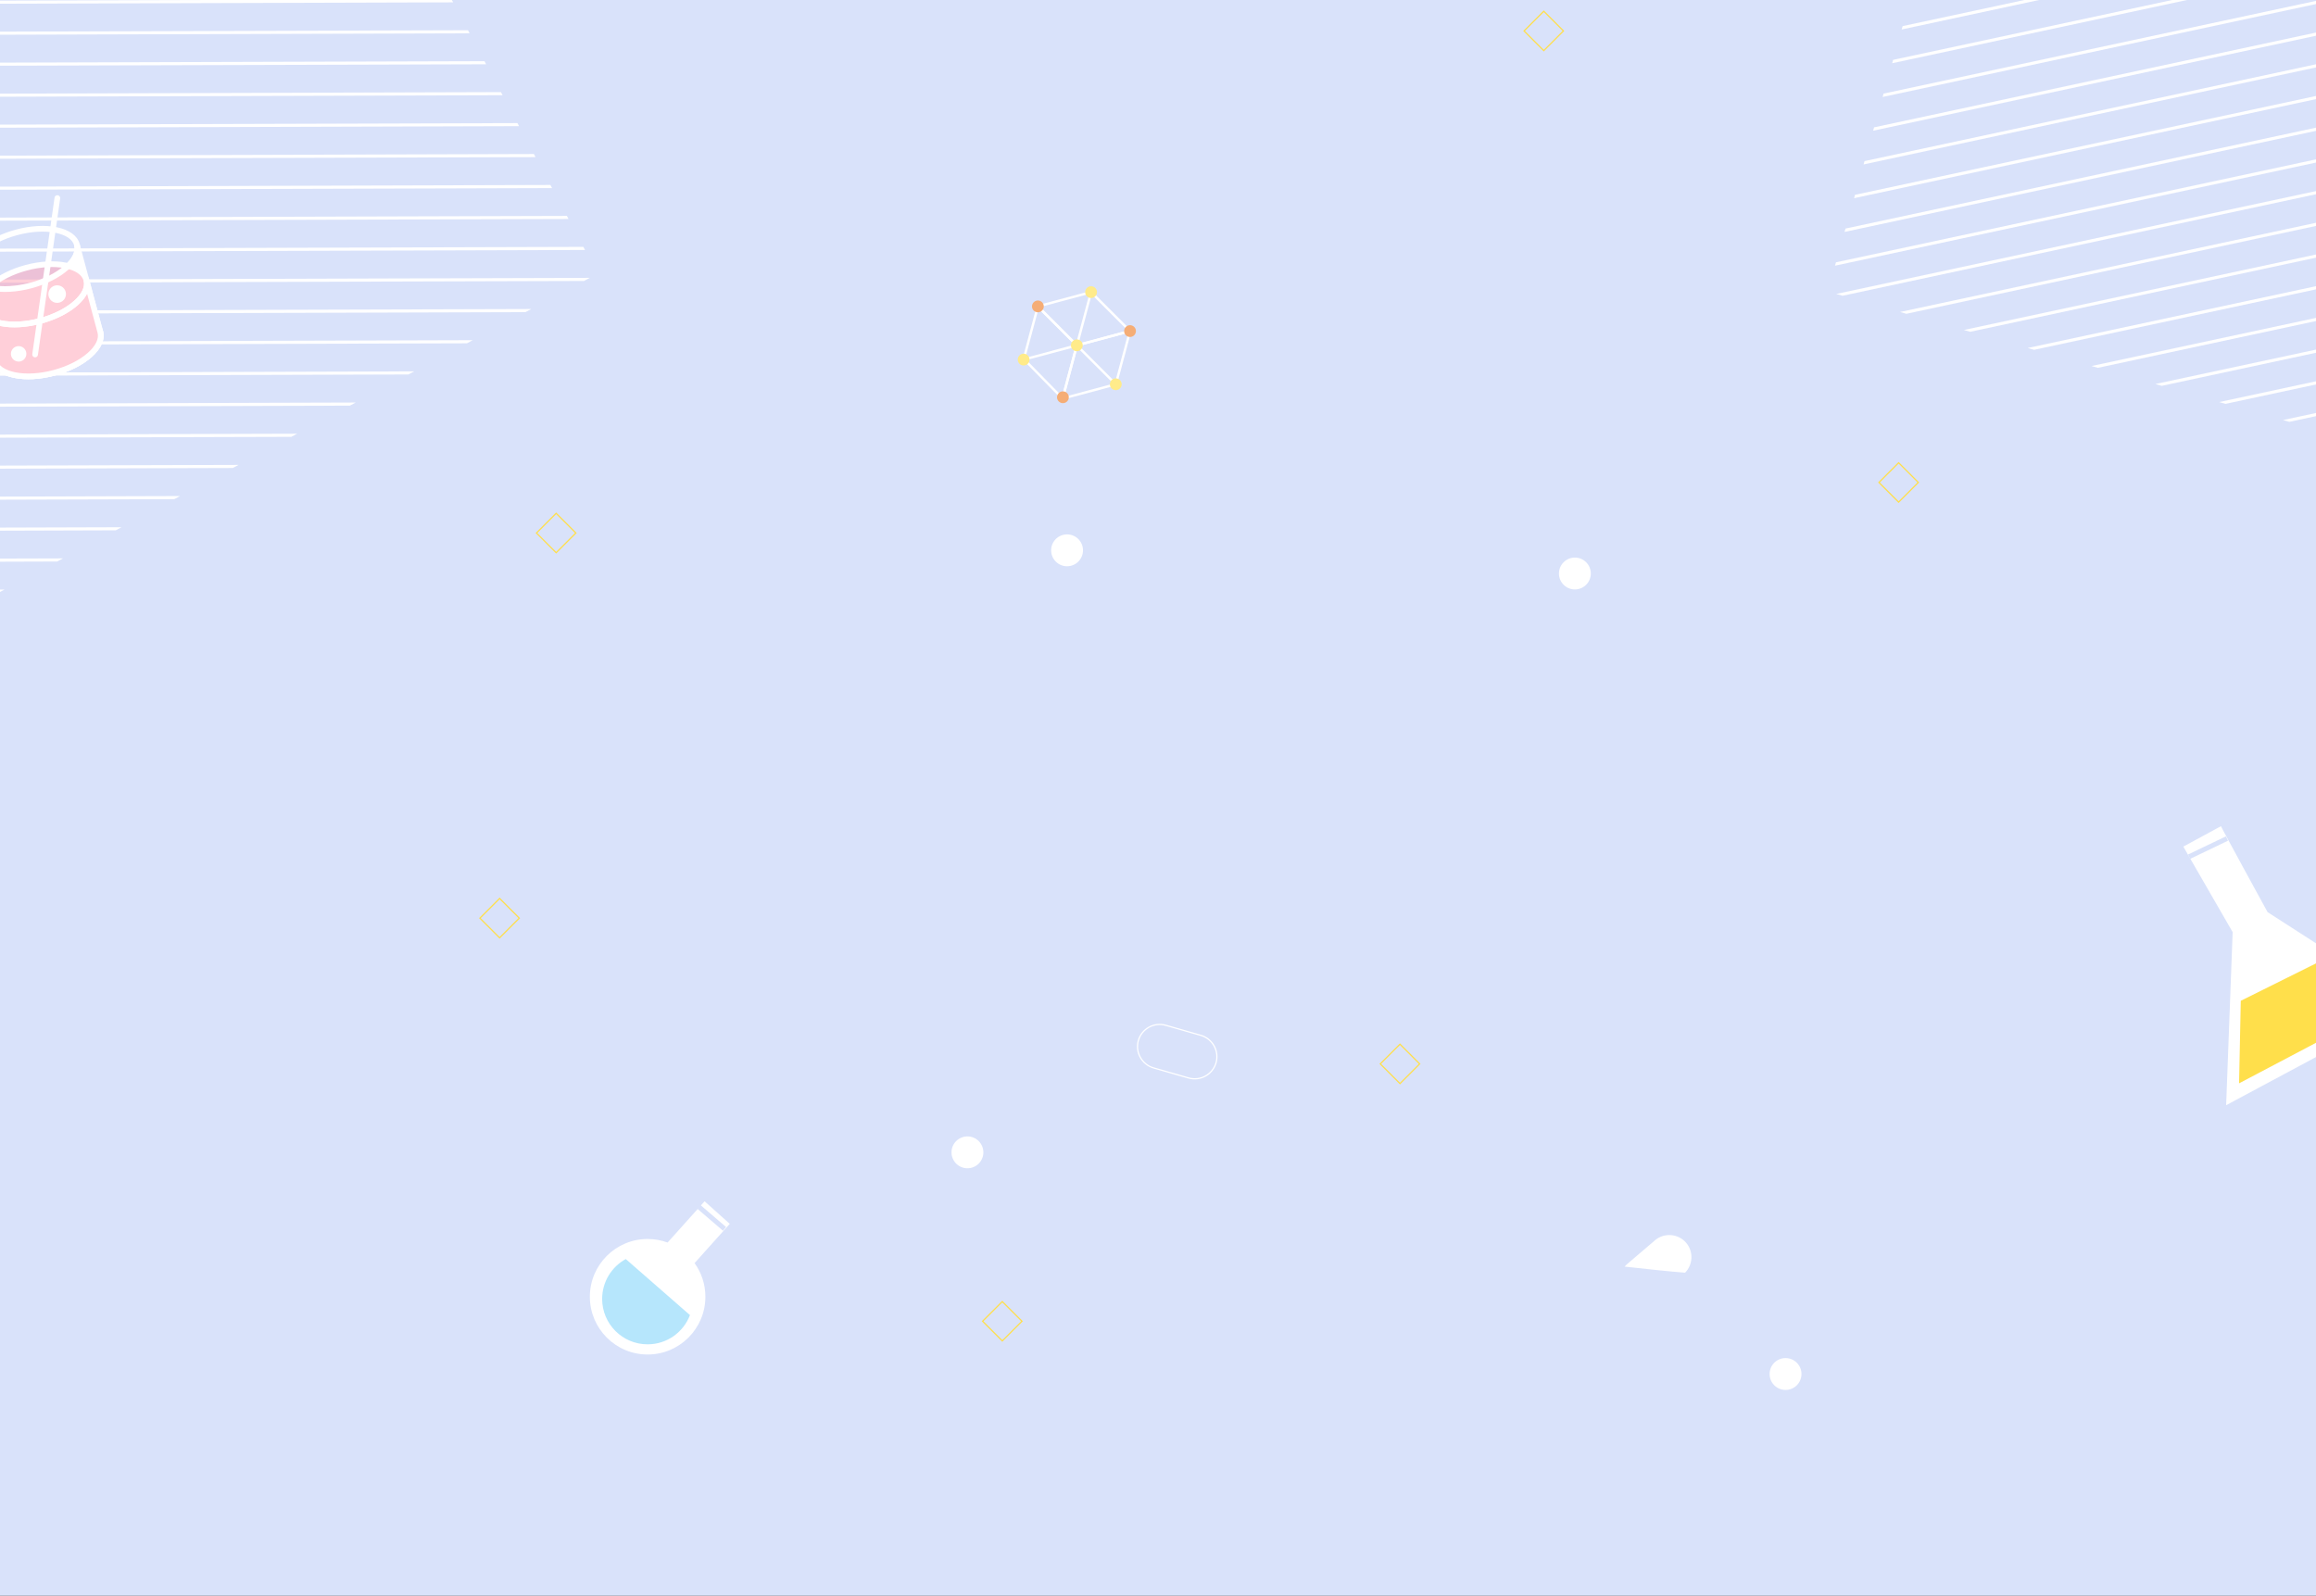 <svg width="1920" height="1323" viewBox="0 0 1920 1323" fill="none" xmlns="http://www.w3.org/2000/svg">
<rect x="0" y="0" width="1920" height="1323" fill="#333333" stroke="none"/>
<g clip-path="url(#clip0_323_1050)">
<rect width="1920" height="1323" fill="#D9E2FA"/>
<path d="M1576.52 24.437L1723.08 -7H1710.87L1577.32 21.646L1576.52 24.437Z" fill="white"/>
<path d="M1568.64 52.418L1845.66 -7H1833.45L1569.43 49.627L1568.64 52.418Z" fill="white"/>
<path d="M1560.73 80.398L1920 3.342V0.731L1561.52 77.608L1560.73 80.398Z" fill="white"/>
<path d="M1552.84 108.379L1920 29.634V26.997L1553.64 105.589L1552.84 108.379Z" fill="white"/>
<path d="M1544.93 136.334L1920 55.899V53.288L1545.73 133.57L1544.93 136.334Z" fill="white"/>
<path d="M1537.05 164.315L1920 82.19V79.579L1537.84 161.525L1537.05 164.315Z" fill="white"/>
<path d="M1529.14 192.296L1920 108.482V105.845L1529.93 189.506L1529.14 192.296Z" fill="white"/>
<path d="M1521.25 220.277L1920 134.773V132.136L1522.05 217.486L1521.25 220.277Z" fill="white"/>
<path d="M1527.53 245.211L1920 161.038V158.427L1522.25 243.726L1527.53 245.211Z" fill="white"/>
<path d="M1580.44 260.162L1920 187.33V184.718L1575.17 258.677L1580.44 260.162Z" fill="white"/>
<path d="M1633.36 275.086L1920 213.621V211.01L1628.08 273.602L1633.36 275.086Z" fill="white"/>
<path d="M1686.27 290.037L1920 239.912V237.275L1681 288.526L1686.27 290.037Z" fill="white"/>
<path d="M1739.19 304.962L1920 266.178V263.566L1733.91 303.477L1739.19 304.962Z" fill="white"/>
<path d="M1792.1 319.912L1920 292.469V289.858L1786.83 318.402L1792.1 319.912Z" fill="white"/>
<path d="M1845.02 334.837L1920 318.76V316.123L1839.74 333.352L1845.02 334.837Z" fill="white"/>
<path d="M1897.91 349.762L1920 345.026V342.414L1892.63 348.277L1897.91 349.762Z" fill="white"/>
<path d="M374.298 -0.6L0 0.526V3.086L375.654 1.96L374.298 -0.6Z" fill="white"/>
<path d="M387.968 25.077L0 26.229V28.789L389.325 27.611L387.968 25.077Z" fill="white"/>
<path d="M401.638 50.728L0 51.931V54.491L402.995 53.288L401.638 50.728Z" fill="white"/>
<path d="M415.283 76.379L0 77.634V80.194L416.666 78.939L415.283 76.379Z" fill="white"/>
<path d="M428.954 102.056L0 103.336V105.896L430.31 104.59L428.954 102.056Z" fill="white"/>
<path d="M442.624 127.707L0 129.038V131.598L443.981 130.267L442.624 127.707Z" fill="white"/>
<path d="M456.294 153.358L0 154.741V157.301L457.651 155.918L456.294 153.358Z" fill="white"/>
<path d="M469.965 179.01L0 180.418V182.978L471.322 181.57L469.965 179.01Z" fill="white"/>
<path d="M483.61 204.686L0 206.12V208.68L484.992 207.246L483.61 204.686Z" fill="white"/>
<path d="M488.986 230.363L0 231.822V234.382L484.147 232.949L488.986 230.363Z" fill="white"/>
<path d="M440.474 256.219L0 257.525V260.085L435.635 258.779L440.474 256.219Z" fill="white"/>
<path d="M391.936 282.05L0 283.227V285.787L387.098 284.635L391.936 282.05Z" fill="white"/>
<path d="M343.398 307.906L0 308.93V311.49L338.56 310.466L343.398 307.906Z" fill="white"/>
<path d="M294.886 333.736L0 334.632V337.192L290.048 336.322L294.886 333.736Z" fill="white"/>
<path d="M246.349 359.592L0 360.334V362.894L241.51 362.178L246.349 359.592Z" fill="white"/>
<path d="M197.811 385.448L0 386.037V388.597L192.998 388.008L197.811 385.448Z" fill="white"/>
<path d="M149.299 411.278L0 411.739V414.299L144.461 413.864L149.299 411.278Z" fill="white"/>
<path d="M100.762 437.134L0 437.442V440.002L95.923 439.694L100.762 437.134Z" fill="white"/>
<path d="M52.25 462.965L0 463.118V465.704L47.411 465.55L52.25 462.965Z" fill="white"/>
<path d="M0 488.821V490.792L3.712 488.821H0Z" fill="white"/>
<path d="M461.065 425.597L444.737 441.925L461.065 458.253L477.393 441.925L461.065 425.597Z" stroke="#FFDF4B" stroke-miterlimit="10"/>
<path d="M1279.81 9.32L1263.48 25.648L1279.81 41.975L1296.13 25.648L1279.81 9.32Z" stroke="#FFDF4B" stroke-miterlimit="10"/>
<path d="M830.909 1079.13L814.581 1095.45L830.909 1111.78L847.237 1095.45L830.909 1079.13Z" stroke="#FFDF4B" stroke-miterlimit="10"/>
<path d="M414.176 744.912L397.848 761.24L414.176 777.568L430.504 761.24L414.176 744.912Z" stroke="#FFDF4B" stroke-miterlimit="10"/>
<path d="M1160.6 865.753L1144.27 882.081L1160.6 898.409L1176.92 882.081L1160.6 865.753Z" stroke="#FFDF4B" stroke-miterlimit="10"/>
<path d="M1573.99 383.674L1557.66 400.002L1573.99 416.33L1590.32 400.002L1573.99 383.674Z" stroke="#FFDF4B" stroke-miterlimit="10"/>
<path d="M1371.96 1028.4L1348.94 1048.03C1348.17 1048.7 1347.48 1049.41 1346.84 1050.16C1363.76 1052.05 1384.65 1054.3 1396.99 1055.2C1403.55 1048.49 1404.06 1037.69 1397.86 1030.42C1391.31 1022.74 1379.66 1021.82 1371.96 1028.37V1028.4Z" fill="white"/>
<path d="M1008.12 881.16C1005.33 890.862 995.115 896.546 985.387 893.755L956.306 885.41C946.603 882.619 940.92 872.405 943.71 862.677C946.501 852.974 956.715 847.291 966.443 850.082L995.525 858.427C1005.23 861.218 1010.91 871.432 1008.12 881.16Z" stroke="white" stroke-miterlimit="10"/>
<path d="M604.993 1014.72L584.123 996L553.447 1030.2C548.283 1028.3 542.712 1027.26 536.89 1027.26C510.431 1027.26 489 1048.71 489 1075.15C489 1101.59 510.45 1123.04 536.89 1123.04C563.33 1123.04 584.781 1101.59 584.781 1075.15C584.781 1064.74 581.454 1055.11 575.806 1047.26L604.993 1014.72Z" fill="white"/>
<path d="M579.384 1000.62L600.64 1018.88" stroke="#D9E2FA" stroke-width="4" stroke-miterlimit="10"/>
<path d="M518.787 1043.89C507.104 1050.29 499.193 1062.69 499.193 1076.95C499.193 1097.74 516.059 1114.6 536.852 1114.6C552.925 1114.6 566.599 1104.53 571.996 1090.37L518.787 1043.91V1043.89Z" fill="#B6E6FC"/>
<path d="M1879.81 756.218L1999.93 833.585L1845.51 916.339L1850.9 772.831L1810 701.923L1841.22 685C1840.91 685.141 1879.84 756.218 1879.84 756.218H1879.81Z" fill="white"/>
<path d="M1923.41 797.059L1857.64 829.777L1856.23 898.203L1978.61 833.698L1923.41 797.059Z" fill="#FFDF4B"/>
<path d="M1846.19 695.238L1814.77 710.3" stroke="#D9E2FA" stroke-width="4" stroke-miterlimit="10"/>
<path d="M884.608 469.486C891.903 469.486 897.818 463.572 897.818 456.277C897.818 448.981 891.903 443.067 884.608 443.067C877.313 443.067 871.398 448.981 871.398 456.277C871.398 463.572 877.313 469.486 884.608 469.486Z" fill="white"/>
<path d="M1318.81 475.502C1318.81 482.798 1312.9 488.712 1305.6 488.712C1298.3 488.712 1292.39 482.798 1292.39 475.502C1292.39 468.206 1298.3 462.293 1305.6 462.293C1312.9 462.293 1318.81 468.206 1318.81 475.502Z" fill="white"/>
<path d="M802.023 968.635C809.319 968.635 815.233 962.721 815.233 955.426C815.233 948.13 809.319 942.216 802.023 942.216C794.728 942.216 788.813 948.13 788.813 955.426C788.813 962.721 794.728 968.635 802.023 968.635Z" fill="white"/>
<path d="M1480.24 1152.42C1487.54 1152.42 1493.45 1146.51 1493.45 1139.21C1493.45 1131.91 1487.54 1126 1480.24 1126C1472.95 1126 1467.03 1131.91 1467.03 1139.21C1467.03 1146.51 1472.95 1152.42 1480.24 1152.42Z" fill="white"/>
<g clip-path="url(#clip1_323_1050)">
<path d="M63.755 202.869C65.266 208.51 62.477 215.298 55.024 221.904C40.126 235.118 12.232 242.593 -7.278 238.598C-17.035 236.604 -22.846 232.114 -24.356 226.478L-4.966 298.846C-3.456 304.482 2.356 308.971 12.113 310.965C31.622 314.96 59.517 307.486 74.415 294.271C81.868 287.666 84.656 280.872 83.146 275.236L63.755 202.869Z" fill="white"/>
<path d="M45.607 311.351C33.494 314.597 21.429 315.283 11.641 313.28C1.284 311.158 -5.424 306.251 -7.245 299.456L-26.636 227.089L-22.077 225.868C-20.743 230.846 -15.323 234.545 -6.806 236.288C2.279 238.145 13.572 237.486 24.989 234.427C36.406 231.368 46.522 226.295 53.455 220.141C59.954 214.375 62.804 208.46 61.47 203.481L66.028 202.26L85.419 274.627C87.24 281.421 83.883 289.026 75.975 296.042C68.5 302.67 57.714 308.107 45.596 311.354L45.607 311.351ZM-19.212 236.563L-2.687 298.235C-1.353 303.214 4.068 306.912 12.585 308.655C21.67 310.512 32.962 309.854 44.38 306.794C55.797 303.735 65.913 298.663 72.845 292.509C79.345 286.742 82.195 280.827 80.861 275.849L64.336 214.177C62.675 217.376 60.069 220.581 56.59 223.673C49.114 230.302 38.328 235.739 26.21 238.985C14.093 242.232 2.033 242.917 -7.755 240.914C-12.32 239.977 -16.174 238.504 -19.212 236.563Z" fill="white"/>
<path d="M44.996 309.072C69.326 302.553 86.406 287.404 83.146 275.236C79.886 263.068 57.519 258.489 33.19 265.008C8.86 271.528 -8.22 286.676 -4.96 298.844C-1.699 311.012 20.667 315.591 44.996 309.072Z" fill="white"/>
<path d="M45.607 311.351C33.495 314.597 21.43 315.283 11.642 313.28C1.285 311.158 -5.424 306.251 -7.245 299.456C-9.065 292.662 -5.709 285.058 2.2 278.042C9.675 271.413 20.461 265.976 32.579 262.729C44.697 259.482 56.756 258.798 66.544 260.801C76.901 262.923 83.61 267.83 85.43 274.624C87.251 281.419 83.895 289.023 75.986 296.039C68.511 302.668 57.725 308.104 45.607 311.351ZM33.8 267.288C22.377 270.348 12.267 275.419 5.335 281.573C-1.165 287.34 -4.015 293.255 -2.681 298.234C-1.347 303.212 4.074 306.911 12.591 308.654C21.675 310.51 32.968 309.852 44.386 306.793C55.803 303.734 65.917 298.656 72.851 292.507C79.35 286.741 82.201 280.826 80.867 275.847C79.533 270.868 74.112 267.17 65.595 265.427C56.509 263.565 45.217 264.228 33.8 267.288Z" fill="white"/>
<g opacity="0.5">
<path d="M33.474 266.07C57.804 259.551 74.884 244.402 71.624 232.234C68.363 220.066 45.997 215.487 21.667 222.006C-2.663 228.525 -19.743 243.674 -16.482 255.842C-13.222 268.01 9.144 272.589 33.474 266.07Z" fill="#FF9FB3"/>
</g>
<g opacity="0.5">
<path d="M71.623 232.234C73.133 237.87 70.345 244.663 62.892 251.269C47.994 264.483 20.1 271.958 0.59 267.963C-9.167 265.969 -14.978 261.479 -16.488 255.843L-4.966 298.846C-3.456 304.482 2.356 308.971 12.112 310.965C31.622 314.96 59.516 307.486 74.415 294.271C81.868 287.666 84.656 280.872 83.145 275.236L71.623 232.234Z" fill="#FF9FB3"/>
</g>
<path d="M34.084 268.349C21.972 271.595 9.907 272.281 0.119 270.278C-10.238 268.156 -16.947 263.248 -18.767 256.454C-20.588 249.66 -17.231 242.056 -9.323 235.039C-1.848 228.411 8.938 222.974 21.056 219.727C33.174 216.48 45.233 215.795 55.022 217.798C65.379 219.92 72.087 224.828 73.908 231.622C75.728 238.416 72.372 246.02 64.464 253.036C56.988 259.665 46.202 265.102 34.084 268.349ZM22.278 224.285C10.855 227.346 0.746 232.422 -6.188 238.571C-12.687 244.338 -15.537 250.253 -14.203 255.231C-12.869 260.21 -7.449 263.909 1.068 265.652C10.153 267.508 21.446 266.85 32.863 263.791C44.28 260.731 54.395 255.654 61.329 249.505C67.828 243.738 70.678 237.823 69.344 232.845C68.01 227.866 62.59 224.167 54.072 222.424C44.988 220.568 33.695 221.226 22.278 224.285Z" fill="white"/>
<path d="M45.607 311.351C33.495 314.597 21.43 315.283 11.642 313.28C1.285 311.158 -5.424 306.251 -7.244 299.456L-18.767 256.454L-14.208 255.233C-12.874 260.211 -7.454 263.91 1.063 265.653C10.148 267.51 21.441 266.851 32.858 263.792C44.276 260.733 54.39 255.655 61.324 249.506C67.823 243.74 70.673 237.825 69.339 232.846L73.898 231.625L85.42 274.627C87.241 281.421 83.884 289.025 75.976 296.042C68.501 302.67 57.715 308.107 45.597 311.354L45.607 311.351ZM-11.342 265.928L-2.686 298.235C-1.352 303.214 4.069 306.912 12.586 308.655C21.671 310.512 32.963 309.854 44.381 306.794C55.798 303.735 65.912 298.657 72.846 292.509C79.346 286.742 82.196 280.827 80.862 275.848L72.205 243.542C70.545 246.741 67.938 249.946 64.459 253.038C56.983 259.667 46.197 265.104 34.08 268.35C21.962 271.597 9.902 272.282 0.114 270.279C-4.451 269.342 -8.305 267.869 -11.342 265.928Z" fill="white"/>
<path d="M26.218 238.989C14.105 242.235 2.041 242.921 -7.748 240.918C-18.106 238.791 -24.815 233.883 -26.635 227.089C-28.456 220.295 -25.099 212.691 -17.191 205.675C-9.716 199.046 1.07 193.609 13.188 190.362C25.306 187.115 37.365 186.43 47.153 188.433C57.511 190.555 64.219 195.463 66.04 202.257C67.86 209.051 64.504 216.655 56.595 223.672C49.12 230.3 38.334 235.737 26.216 238.984L26.218 238.989ZM14.411 194.926C2.988 197.986 -7.121 203.063 -14.055 209.211C-20.554 214.978 -23.404 220.893 -22.07 225.872C-20.736 230.85 -15.316 234.549 -6.798 236.292C2.286 238.149 13.579 237.49 24.996 234.431C36.414 231.372 46.528 226.294 53.462 220.145C59.961 214.379 62.811 208.464 61.477 203.485C60.143 198.507 54.723 194.808 46.206 193.065C37.121 191.208 25.828 191.866 14.411 194.926Z" fill="white"/>
<path d="M50.394 247.746C52.555 246.088 52.962 242.993 51.305 240.832C49.647 238.672 46.551 238.264 44.391 239.922C42.23 241.58 41.822 244.675 43.48 246.836C45.138 248.997 48.234 249.404 50.394 247.746Z" fill="white"/>
<path d="M49.28 250.874C45.395 251.915 41.392 249.604 40.351 245.719C39.31 241.834 41.621 237.83 45.506 236.79C49.391 235.749 53.394 238.06 54.435 241.945C55.476 245.83 53.165 249.833 49.28 250.874ZM46.727 241.348C45.359 241.715 44.542 243.129 44.909 244.497C45.276 245.866 46.69 246.682 48.059 246.316C49.427 245.949 50.244 244.535 49.877 243.166C49.51 241.798 48.096 240.981 46.727 241.348Z" fill="white"/>
<path d="M19.503 293.249C19.436 291.011 17.566 289.25 15.328 289.317C13.089 289.385 11.329 291.254 11.396 293.493C11.463 295.731 13.332 297.492 15.571 297.424C17.81 297.357 19.57 295.488 19.503 293.249Z" fill="white"/>
<path d="M17.113 299.577C13.697 300.492 10.171 298.457 9.256 295.041C8.341 291.625 10.376 288.1 13.792 287.184C17.208 286.269 20.733 288.304 21.649 291.72C22.564 295.136 20.529 298.662 17.113 299.577ZM15.012 291.737C14.107 291.98 13.57 292.909 13.813 293.814C14.055 294.719 14.985 295.256 15.89 295.013C16.795 294.771 17.331 293.842 17.089 292.936C16.846 292.031 15.917 291.495 15.012 291.737Z" fill="white"/>
<path d="M29.71 296.202C29.413 296.281 29.09 296.304 28.766 296.258C27.475 296.073 26.578 294.881 26.764 293.59L45.213 163.861C45.398 162.57 46.59 161.673 47.882 161.859C49.173 162.044 50.07 163.236 49.884 164.527L31.433 294.25C31.294 295.217 30.592 295.959 29.708 296.196L29.71 296.202Z" fill="white"/>
</g>
<path d="M904.528 242.218L892.712 286.316" stroke="white" stroke-width="2" stroke-linecap="round" stroke-linejoin="round"/>
<path d="M848.61 298.14L892.711 286.316L924.992 318.606" stroke="white" stroke-width="2" stroke-linecap="round" stroke-linejoin="round"/>
<path d="M860.427 254.042L848.74 297.658L880.891 330.43L892.712 286.316L860.427 254.042Z" stroke="white" stroke-width="2" stroke-linecap="round" stroke-linejoin="round"/>
<path d="M892.711 286.316L936.808 274.508L924.992 318.606L880.891 330.43L892.711 286.316Z" stroke="white" stroke-width="2" stroke-linecap="round" stroke-linejoin="round"/>
<path d="M860.427 254.042L904.528 242.218L936.808 274.508L892.711 286.316L860.427 254.042Z" stroke="white" stroke-width="2" stroke-linecap="round" stroke-linejoin="round"/>
<path d="M897.432 287.581C896.735 290.181 894.064 291.737 891.447 291.036C888.831 290.334 887.291 287.668 887.992 285.051C888.693 282.435 891.36 280.895 893.977 281.596C896.593 282.297 898.133 284.964 897.432 287.581Z" fill="#FFEB8A"/>
<path d="M885.894 330.635C885.198 333.236 882.527 334.792 879.91 334.09C877.293 333.389 875.754 330.723 876.455 328.106C877.156 325.489 879.823 323.95 882.439 324.651C885.056 325.352 886.596 328.019 885.894 330.635Z" fill="#F5AD76"/>
<path d="M909.248 243.482C908.551 246.083 905.88 247.638 903.264 246.937C900.647 246.236 899.107 243.57 899.809 240.953C900.51 238.336 903.176 236.797 905.793 237.498C908.41 238.199 909.949 240.866 909.248 243.482Z" fill="#FFEB8A"/>
<path d="M929.712 319.871C929.015 322.471 926.344 324.027 923.728 323.326C921.111 322.625 919.571 319.958 920.272 317.342C920.974 314.725 923.64 313.185 926.257 313.887C928.873 314.588 930.413 317.254 929.712 319.871Z" fill="#FFEB8A"/>
<path d="M847.346 302.86C849.952 303.558 852.632 302.011 853.33 299.405C854.028 296.798 852.482 294.119 849.875 293.42C847.268 292.722 844.589 294.269 843.891 296.875C843.192 299.482 844.739 302.161 847.346 302.86Z" fill="#FFEB8A"/>
<path d="M859.162 258.761C861.769 259.46 864.448 257.913 865.146 255.306C865.845 252.7 864.298 250.02 861.691 249.322C859.085 248.623 856.405 250.17 855.707 252.777C855.009 255.384 856.555 258.063 859.162 258.761Z" fill="#F5AD76"/>
<path d="M941.528 275.773C940.831 278.373 938.161 279.929 935.544 279.228C932.927 278.526 931.388 275.86 932.089 273.243C932.79 270.627 935.456 269.087 938.073 269.788C940.69 270.489 942.229 273.156 941.528 275.773Z" fill="#F5AD76"/>
</g>
<defs>
<clipPath id="clip0_323_1050">
<rect width="1920" height="1323" fill="white"/>
</clipPath>
<clipPath id="clip1_323_1050">
<rect width="95.939" height="144" fill="white" transform="translate(-38 184.674) rotate(-15)"/>
</clipPath>
</defs>
</svg>
